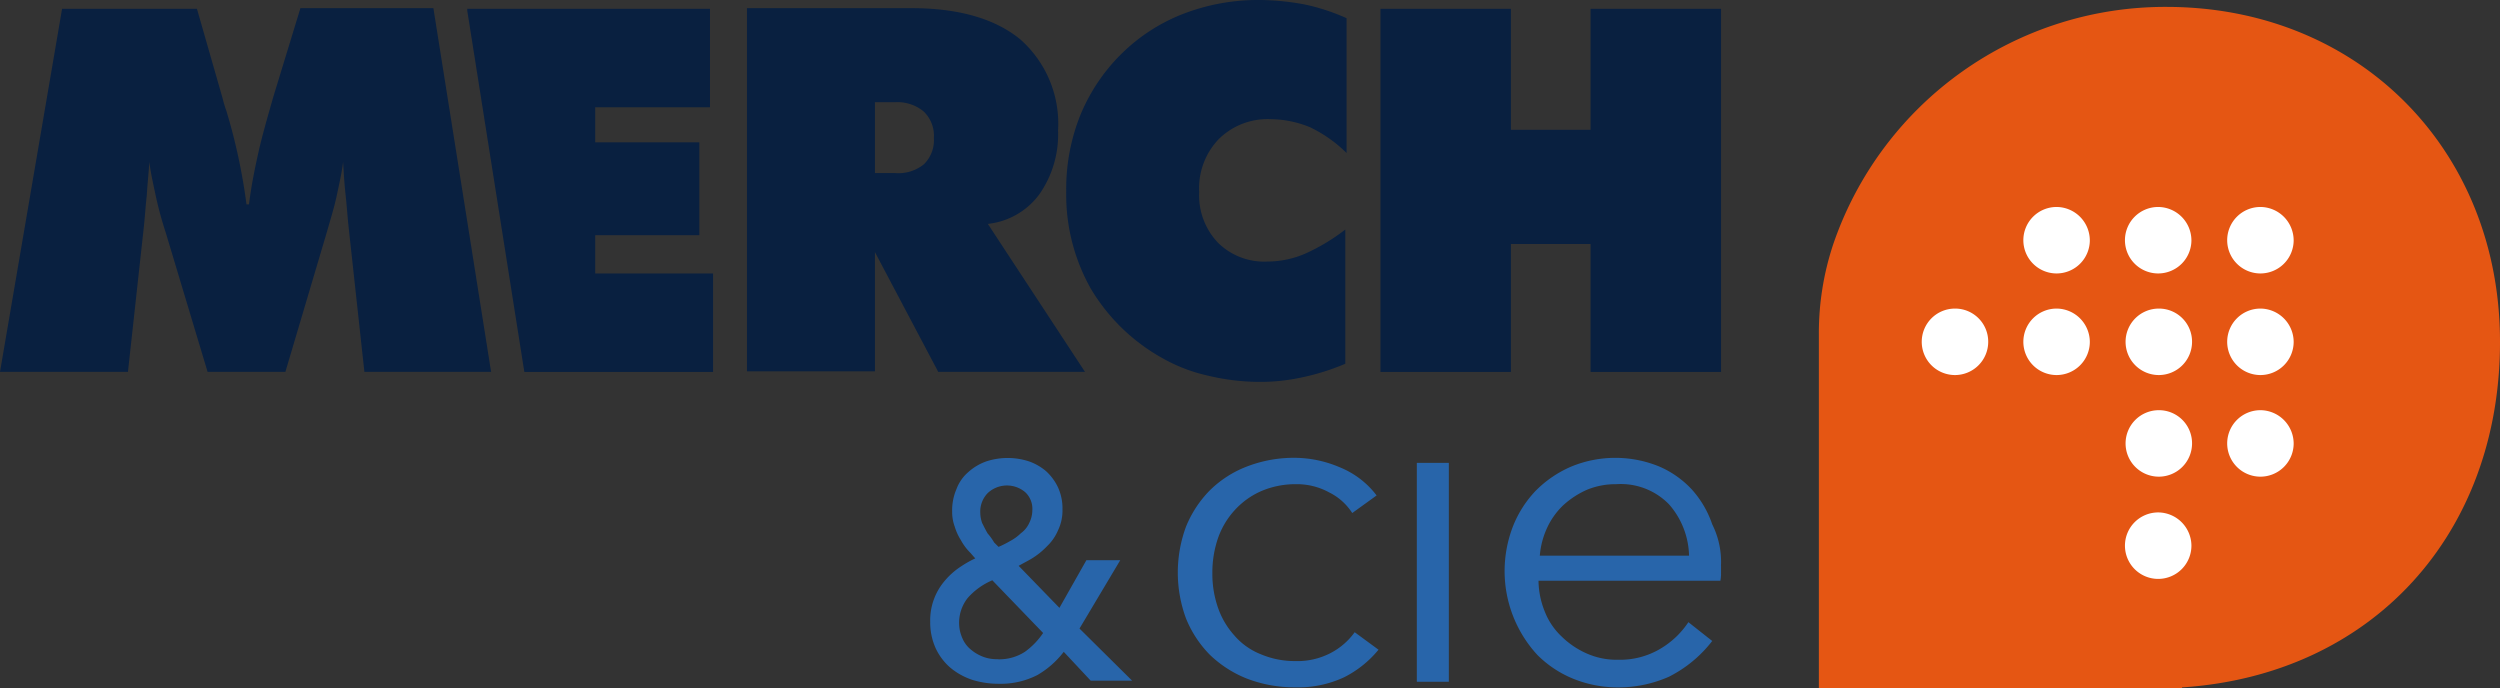 <svg xmlns="http://www.w3.org/2000/svg" width="200" height="55.043" viewBox="0 0 200 55.043"><rect x="0" y="0" width="200" height="55.043" fill="#333333" stroke="none"/><defs><style>.a{fill:#2865aa;}.b{fill:#e55613;}.c{fill:#fff;}.d{fill:#092040;}</style></defs><g transform="translate(94.23 36.628)"><path class="a" d="M201.749,77.415a4.617,4.617,0,0,0-1.857-1.656,5.356,5.356,0,0,0-2.659-.652,6.943,6.943,0,0,0-2.76.552,6.25,6.25,0,0,0-2.107,1.505,6.462,6.462,0,0,0-1.355,2.258,8.461,8.461,0,0,0-.452,2.81,8.164,8.164,0,0,0,.452,2.76,6.439,6.439,0,0,0,1.3,2.208,5.4,5.4,0,0,0,2.107,1.505,6.943,6.943,0,0,0,2.76.552,5.737,5.737,0,0,0,2.86-.652,5.5,5.5,0,0,0,1.907-1.656l1.907,1.4a8.525,8.525,0,0,1-2.76,2.208,8.656,8.656,0,0,1-3.914.8,10.589,10.589,0,0,1-3.864-.7,9.1,9.1,0,0,1-2.96-1.907,8.879,8.879,0,0,1-1.907-2.91,10.61,10.61,0,0,1,0-7.326,8.879,8.879,0,0,1,1.907-2.91,8.6,8.6,0,0,1,2.96-1.907,10.4,10.4,0,0,1,3.864-.7,9.277,9.277,0,0,1,3.562.753,6.993,6.993,0,0,1,2.96,2.258Z" transform="translate(-187.8 -73)"/></g><rect class="a" width="2.559" height="17.511" transform="translate(113.347 37.03)"/><g transform="translate(0 0.552)"><path class="a" d="M254.652,80.827a6.429,6.429,0,0,0-1.606-4.114,5.378,5.378,0,0,0-4.215-1.606,5.987,5.987,0,0,0-2.358.452,6.981,6.981,0,0,0-1.907,1.254,5.935,5.935,0,0,0-1.3,1.856,6.519,6.519,0,0,0-.552,2.158h11.942Zm2.559.8v.552a3.087,3.087,0,0,1-.05.652H242.609a6.72,6.72,0,0,0,.5,2.459,5.47,5.47,0,0,0,1.355,2.007,6.745,6.745,0,0,0,2.007,1.355,5.9,5.9,0,0,0,2.509.5,6.3,6.3,0,0,0,3.412-.9,6.866,6.866,0,0,0,2.208-2.107l1.907,1.505a10.144,10.144,0,0,1-3.462,2.86,9.994,9.994,0,0,1-4.064.853,9.461,9.461,0,0,1-3.613-.7,8.661,8.661,0,0,1-2.86-1.907,9.9,9.9,0,0,1-1.957-10.236,8.756,8.756,0,0,1,1.856-2.91,8.988,8.988,0,0,1,2.81-1.907,9.254,9.254,0,0,1,7.075,0,7.693,7.693,0,0,1,2.609,1.856,7.986,7.986,0,0,1,1.606,2.76,6.675,6.675,0,0,1,.7,3.312" transform="translate(-119.529 -36.924)"/><path class="a" d="M152.916,79.059c-.151-.251-.3-.552-.452-.853a2.5,2.5,0,0,1-.151-.8,2.119,2.119,0,0,1,.6-1.606,2.253,2.253,0,0,1,3.011-.05,1.823,1.823,0,0,1,.552,1.455,2.284,2.284,0,0,1-.251,1,2.014,2.014,0,0,1-.652.8,3.757,3.757,0,0,1-.9.652,7.579,7.579,0,0,1-.9.452l-.351-.351a4.7,4.7,0,0,0-.5-.7m.8,10.035a3.036,3.036,0,0,1-1.2-.2,3.34,3.34,0,0,1-1-.6,2.322,2.322,0,0,1-.652-.9,2.976,2.976,0,0,1-.251-1.154,3.191,3.191,0,0,1,.7-2.057,5.466,5.466,0,0,1,1.957-1.4l4.064,4.215a5.976,5.976,0,0,1-1.455,1.505,3.762,3.762,0,0,1-2.158.6m6.523-2.459,3.261-5.469h-2.709l-2.158,3.813-3.261-3.362c.351-.2.652-.351,1-.552a6.125,6.125,0,0,0,1.254-1,3.819,3.819,0,0,0,.9-1.3,3.636,3.636,0,0,0,.351-1.656,4.072,4.072,0,0,0-.351-1.756,4.176,4.176,0,0,0-.953-1.3,4.285,4.285,0,0,0-1.4-.8,5.494,5.494,0,0,0-3.362,0,4.277,4.277,0,0,0-1.455.853,3.322,3.322,0,0,0-.953,1.355,4.3,4.3,0,0,0-.351,1.806,3.373,3.373,0,0,0,.2,1.2,4.392,4.392,0,0,0,.5,1.1,4.248,4.248,0,0,0,.7.953c.151.151.3.351.452.5a8.579,8.579,0,0,0-1.154.652,5.813,5.813,0,0,0-1.3,1.154,4.845,4.845,0,0,0-1.154,3.261,5.033,5.033,0,0,0,.452,2.158,4.633,4.633,0,0,0,1.2,1.555,5.408,5.408,0,0,0,1.756.953,7.131,7.131,0,0,0,2.107.3,6.414,6.414,0,0,0,3.061-.7,7.2,7.2,0,0,0,2.107-1.856l2.158,2.308h3.312Z" transform="translate(-73.89 -36.911)"/><path class="b" d="M319.052,55.541c15.2-1,25.439-12.243,25.439-27.647S333.151,1.1,317.8,1.1a28.061,28.061,0,0,0-26.643,18.966A22.52,22.52,0,0,0,290,27.342V55.591h29.052Z" transform="translate(-144.491 -1.1)"/><path class="c" d="M311.719,51.859a2.659,2.659,0,1,1-2.659-2.659,2.645,2.645,0,0,1,2.659,2.659" transform="translate(-152.662 -25.066)"/><path class="c" d="M327.919,51.859a2.659,2.659,0,1,1-2.659-2.659,2.677,2.677,0,0,1,2.659,2.659" transform="translate(-160.733 -25.066)"/><path class="c" d="M344.219,51.859a2.659,2.659,0,1,1-2.659-2.659,2.645,2.645,0,0,1,2.659,2.659" transform="translate(-168.855 -25.066)"/><path class="c" d="M360.419,51.859a2.659,2.659,0,1,1-2.659-2.659,2.677,2.677,0,0,1,2.659,2.659" transform="translate(-176.926 -25.066)"/><path class="c" d="M327.919,35.659A2.659,2.659,0,1,1,325.259,33a2.677,2.677,0,0,1,2.659,2.659" transform="translate(-160.733 -16.994)"/><path class="c" d="M344.119,35.659A2.659,2.659,0,1,1,341.459,33a2.677,2.677,0,0,1,2.659,2.659" transform="translate(-168.805 -16.994)"/><path class="c" d="M360.419,35.659A2.659,2.659,0,1,1,357.759,33a2.677,2.677,0,0,1,2.659,2.659" transform="translate(-176.926 -16.994)"/><path class="c" d="M344.219,68.059a2.659,2.659,0,1,1-2.659-2.659,2.645,2.645,0,0,1,2.659,2.659" transform="translate(-168.855 -33.137)"/><path class="c" d="M344.119,84.359a2.659,2.659,0,1,1-2.659-2.659,2.677,2.677,0,0,1,2.659,2.659" transform="translate(-168.805 -41.258)"/><path class="c" d="M360.419,68.059a2.659,2.659,0,1,1-2.659-2.659,2.677,2.677,0,0,1,2.659,2.659" transform="translate(-176.926 -33.137)"/><path class="d" d="M39.288,30.4H29.152L27.9,18.912c-.1-.9-.151-1.756-.251-2.659s-.151-1.756-.2-2.659c-.1.853-.3,1.706-.5,2.659s-.5,1.907-.8,2.96L22.83,30.4H16.608L13.246,19.213a29.578,29.578,0,0,1-.8-2.96c-.2-.953-.4-1.806-.5-2.659-.05.9-.151,1.756-.2,2.659-.1.853-.151,1.756-.251,2.659L10.236,30.4H0L4.967,1.35H15.755l2.057,7.175a9.286,9.286,0,0,0,.3,1A46.263,46.263,0,0,1,19.719,17h.2c.151-1.254.4-2.559.7-3.914.3-1.4.753-2.96,1.254-4.717L24.034,1.3H34.671l2.709,17.06Z" transform="translate(0 -1.2)"/></g><path class="d" d="M84.736,22.574V19.513h8.329V12.087H84.736V9.278h9.182V1.4H74.5v.151l4.566,28.9h15.1V22.574Z" transform="translate(-37.119 -0.698)"/><g transform="translate(59.759)"><path class="d" d="M133.25,13.794a3.264,3.264,0,0,1-2.308.7h-1.606V8.826h1.606a3.278,3.278,0,0,1,2.308.753,2.689,2.689,0,0,1,.8,2.107,2.689,2.689,0,0,1-.8,2.107m5.118,4.767a5.9,5.9,0,0,0,4.114-2.358,8.365,8.365,0,0,0,1.505-5.118,9,9,0,0,0-3.011-7.275C138.97,2.153,136.059,1.3,132.246,1.3H119.1V30.352h10.236V20.818L134.4,30.4h11.741Z" transform="translate(-119.1 -0.648)"/><path class="d" d="M186.357,9.533a8.477,8.477,0,0,1,3.161.652,10.7,10.7,0,0,1,2.91,2.057V1.455a16.477,16.477,0,0,0-3.362-1.1A20.327,20.327,0,0,0,185.554,0a16.647,16.647,0,0,0-6.172,1.1,14.452,14.452,0,0,0-5.018,3.261A14.78,14.78,0,0,0,171.1,9.282,15.863,15.863,0,0,0,170,15.3a15.306,15.306,0,0,0,1.957,7.777,15.317,15.317,0,0,0,5.82,5.62,13.128,13.128,0,0,0,3.562,1.355,18.025,18.025,0,0,0,4.064.5,15.76,15.76,0,0,0,3.412-.351,18.919,18.919,0,0,0,3.512-1.1V18.364a16,16,0,0,1-3.161,1.907,7.643,7.643,0,0,1-3.061.652,5.256,5.256,0,0,1-3.964-1.505,5.492,5.492,0,0,1-1.505-4.064,5.681,5.681,0,0,1,1.555-4.215,5.557,5.557,0,0,1,4.165-1.606" transform="translate(-144.461)"/></g><path class="d" d="M230.537,29.7V20.216h6.372V30.452h10.437V1.4H236.909v9.684h-6.372V1.4H220.1V30.452h10.437Z" transform="translate(-109.663 -0.698)"/></svg>